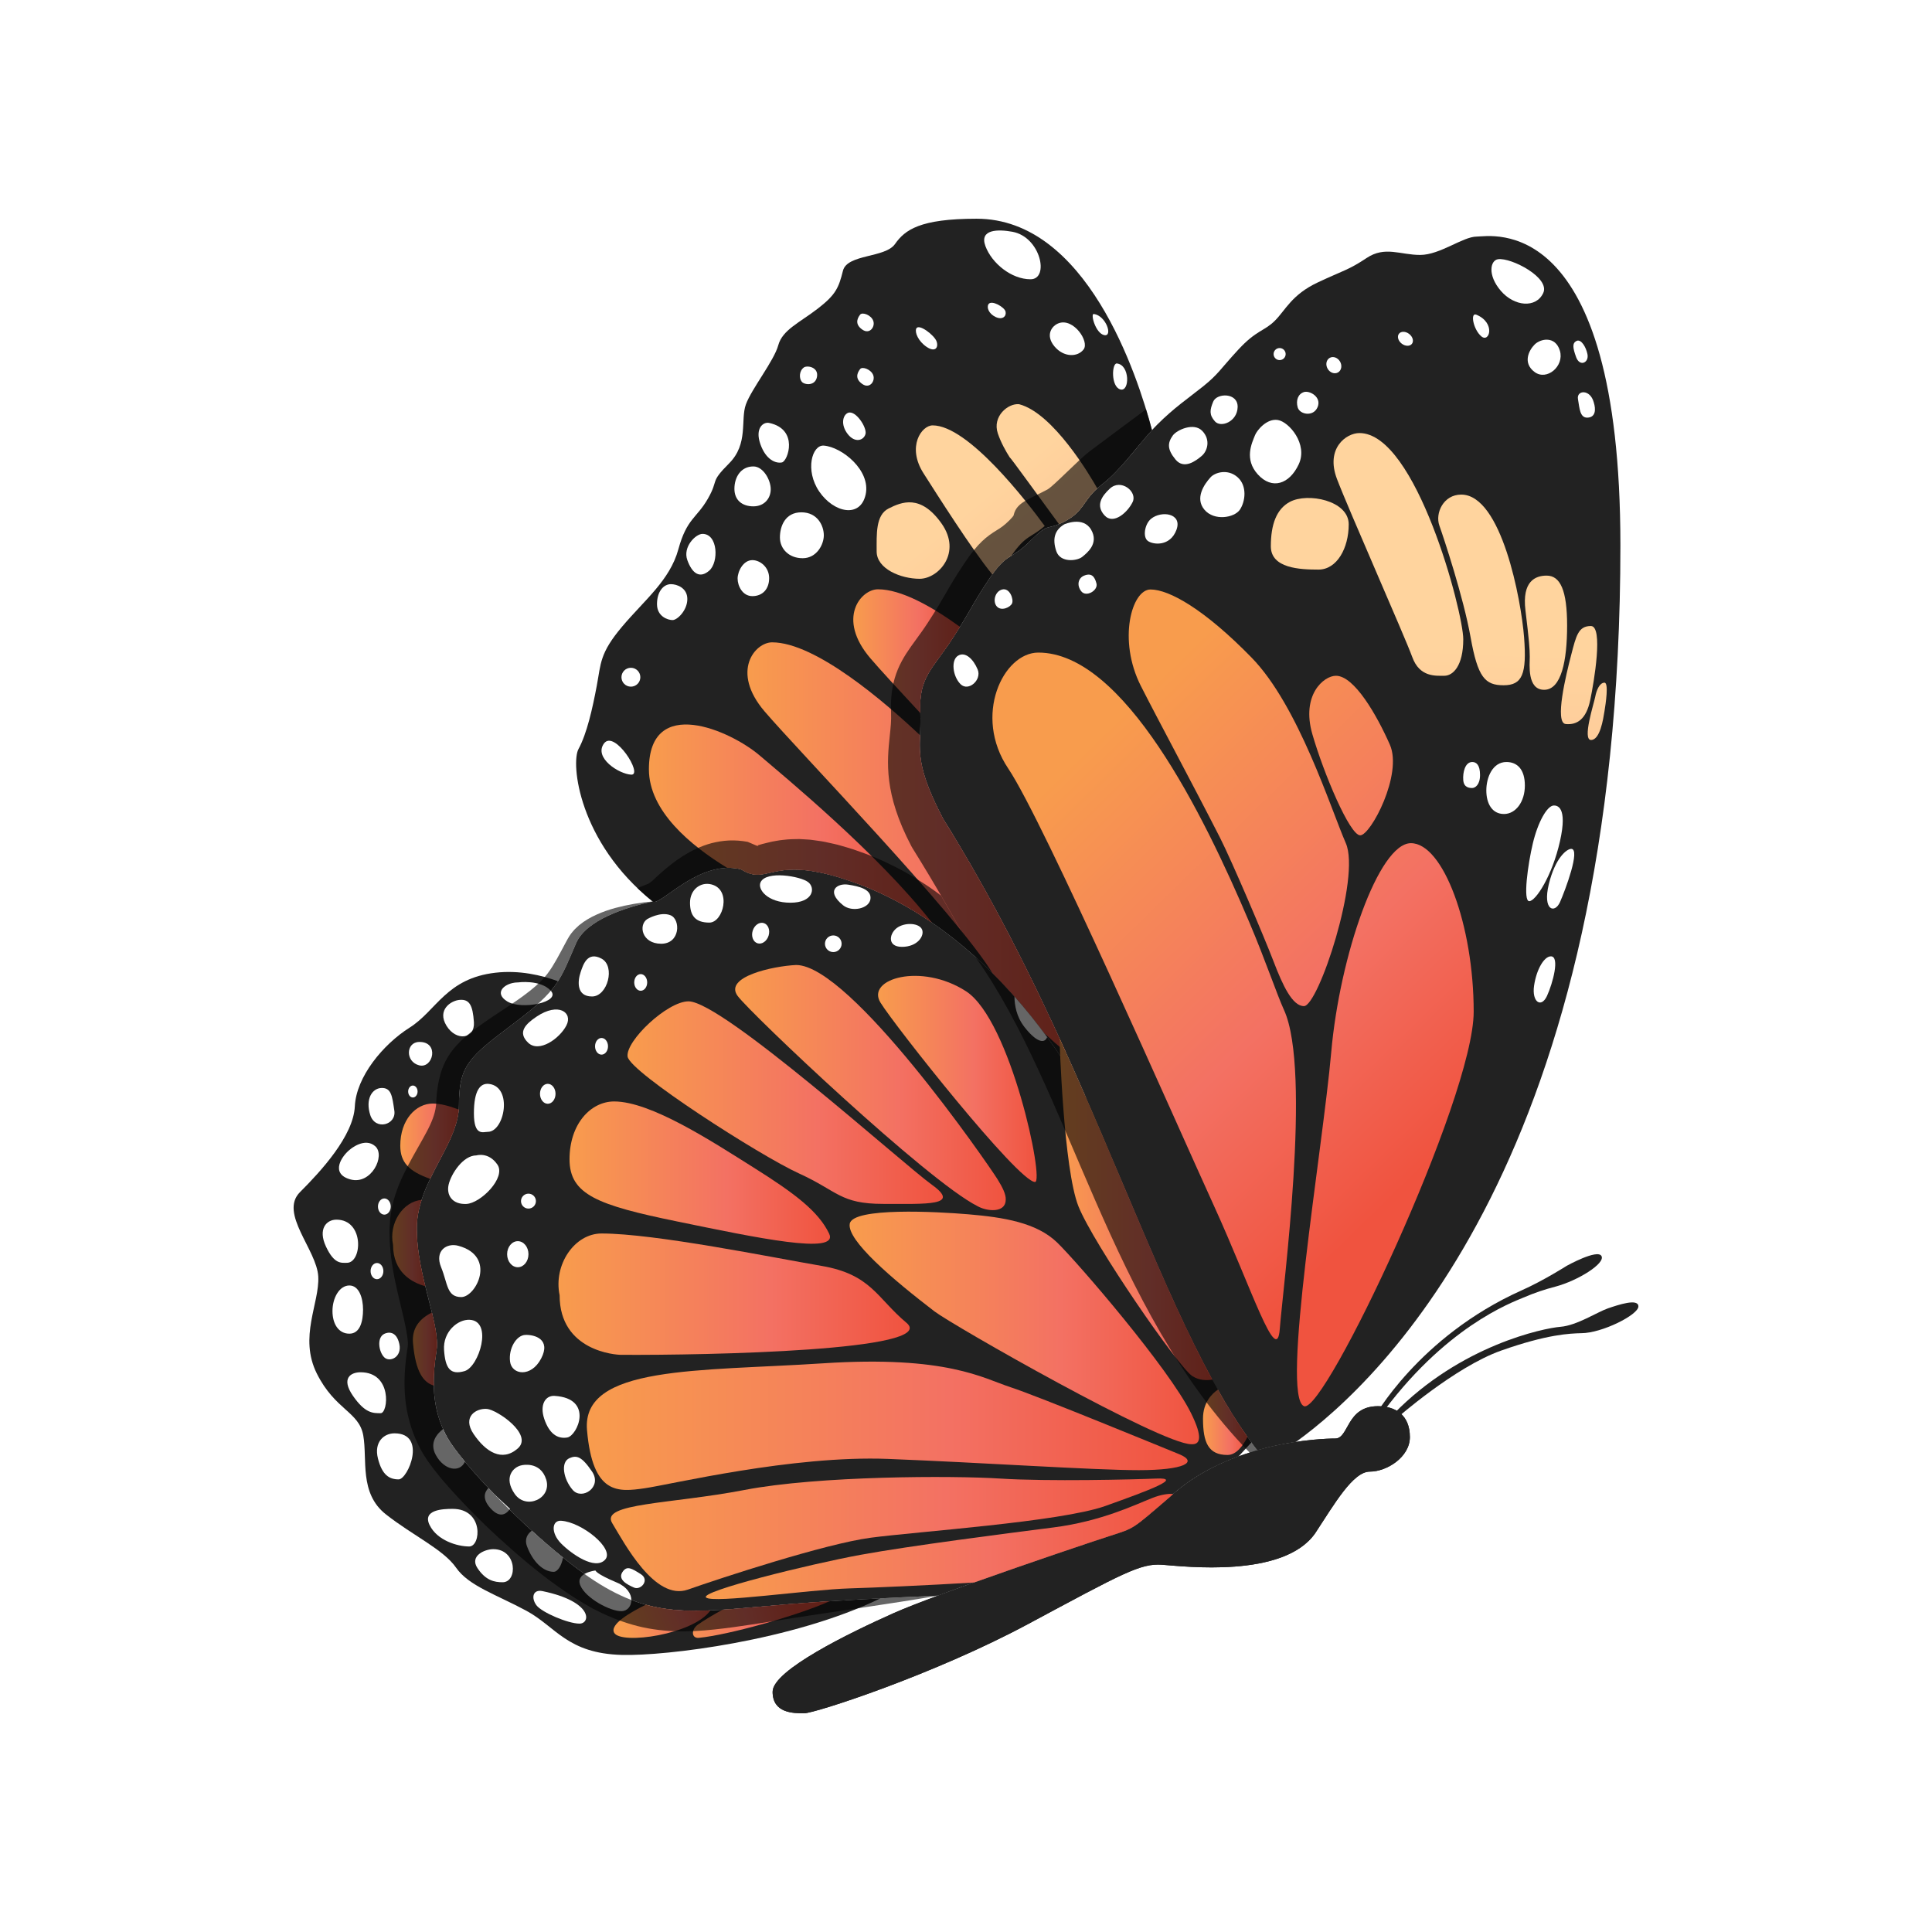 <?xml version="1.0" encoding="utf-8"?>
<!-- Generator: Adobe Illustrator 24.0.0, SVG Export Plug-In . SVG Version: 6.00 Build 0)  -->
<svg version="1.1" id="Layer_1" xmlns="http://www.w3.org/2000/svg" xmlns:xlink="http://www.w3.org/1999/xlink" x="0px" y="0px"
	 viewBox="0 0 2160 2160" style="enable-background:new 0 0 2160 2160;" xml:space="preserve">
<style type="text/css">
	.st0{fill:#FFFFFF;}
	.st1{fill:#222222;}
	.st2{fill:url(#SVGID_1_);}
	.st3{fill:url(#SVGID_2_);}
	.st4{fill:url(#SVGID_3_);}
	.st5{fill:url(#SVGID_4_);}
	.st6{fill:url(#SVGID_5_);}
	.st7{fill:url(#SVGID_6_);}
	.st8{fill:url(#SVGID_7_);}
	.st9{fill:url(#SVGID_8_);}
	.st10{fill:url(#SVGID_9_);}
	.st11{fill:url(#SVGID_10_);}
	.st12{fill:url(#SVGID_11_);}
	.st13{fill:url(#SVGID_12_);}
	.st14{fill:url(#SVGID_13_);}
	.st15{fill:url(#SVGID_14_);}
	.st16{fill:url(#SVGID_15_);}
	.st17{fill:url(#SVGID_16_);}
	.st18{fill:url(#SVGID_17_);}
	.st19{fill:url(#SVGID_18_);}
	.st20{opacity:0.6;}
	.st21{fill:url(#SVGID_19_);}
	.st22{fill:url(#SVGID_20_);}
	.st23{fill:url(#SVGID_21_);}
	.st24{fill:url(#SVGID_22_);}
	.st25{fill:url(#SVGID_23_);}
	.st26{fill:url(#SVGID_24_);}
	.st27{fill:url(#SVGID_25_);}
	.st28{fill:url(#SVGID_26_);}
	.st29{fill:url(#SVGID_27_);}
	.st30{fill:url(#SVGID_28_);}
	.st31{fill:url(#SVGID_29_);}
	.st32{fill:url(#SVGID_30_);}
	.st33{fill:url(#SVGID_31_);}
	.st34{fill:url(#SVGID_32_);}
</style>
<rect class="st0" width="2160" height="2160"/>
<g>
	<g>
		<path class="st1" d="M729.66,1007.83c7.87,6.31,51.5-47.58,98.77-36c32.33,20.45,32.8-20.26,131.2,16.4
			c98.4,36.66,187.16,121.56,253.43,236.49c-43.42-99.26-93.66-205.13-158.53-309.07c-35.89-68.36-23.93-80.33-25.64-119.63
			c-1.71-39.31,13.67-47.85,35.89-82.03c22.22-34.18,20.51-35.89,41.02-66.65c20.51-30.76,23.93-20.51,46.14-42.73
			c22.22-22.22,17.09-10.25,39.31-22.22c22.22-11.96,18.8-23.93,41.02-41.02c19.94-15.33,38.49-41.65,55.68-60.48
			c-16.35-61.97-73.26-236.36-196.12-236.36c-63.54,0-80.21,12.58-91.21,28.31c-11.01,15.73-53.47,11.01-58.19,29.88
			c-4.72,18.87-7.86,26.73-28.31,42.46c-20.44,15.73-39.32,23.59-44.03,40.89c-4.72,17.3-29.88,48.75-36.17,66.05
			c-6.29,17.3,3.15,44.03-18.87,66.05c-22.02,22.02-11.01,17.3-23.59,39.32c-12.58,22.02-23.59,22.02-33.03,56.61
			c-9.44,34.6-37.74,56.62-62.91,86.5c-25.16,29.88-23.59,40.89-28.31,66.05c-4.72,25.16-11.01,53.47-20.44,70.77
			C638.14,853.23,646.63,941.18,729.66,1007.83z"/>
		<path class="st1" d="M1540.5,1572.14c-35.49,0-32.22,36.14-47.7,36.14s-118.74,3.44-185.86,66.26
			c-42.16,36.14-37.86,33.56-67.12,43.02c-29.26,9.47-192.75,64.54-240.93,86.05c-48.19,21.51-135.09,63.67-135.09,87.77
			c0,24.09,23.23,24.09,35.28,24.09c12.05,0,144.56-43.02,250.4-99.81c105.84-56.79,125.63-67.98,149.72-66.26
			c24.09,1.72,135.95,15.49,171.23-35.28c21.51-32.7,42.16-68.84,61.09-68.84s44.74-16.23,44.74-38.6
			C1576.26,1581.77,1559.92,1572.14,1540.5,1572.14z"/>
		<path class="st1" d="M1540.5,1572.14c-35.49,0-32.22,36.14-47.7,36.14s-118.74,3.44-185.86,66.26
			c-42.16,36.14-37.86,33.56-67.12,43.02c-29.26,9.47-192.75,64.54-240.93,86.05c-48.19,21.51-135.09,63.67-135.09,87.77
			c0,24.09,23.23,24.09,35.28,24.09c12.05,0,144.56-43.02,250.4-99.81c105.84-56.79,125.63-67.98,149.72-66.26
			c24.09,1.72,135.95,15.49,171.23-35.28c21.51-32.7,42.16-68.84,61.09-68.84s44.74-16.23,44.74-38.6
			C1576.26,1581.77,1559.92,1572.14,1540.5,1572.14z"/>
		<path class="st1" d="M1535.51,1585.96c0,0,50.02-91.41,165.54-143.25c24.56-10.91,50.63-27.55,50.63-27.55
			s34.37-19.11,38.82-10.87c4.45,8.24-26.26,27.36-51.16,34.08c-12.28,3.18-23.41,6.88-36.14,12.34
			c-12.73,5.46-88.75,32.62-162.23,135.25H1535.51z"/>
		<path class="st1" d="M1797.64,1462.78c-11.46,3.9-34.67,19.16-53.06,20.61c-18.39,1.44-111.36,20.46-185.99,96.89l2.52,5.69
			c0,0,65.26-57.61,117.17-75.99c51.92-18.39,77.06-19.11,89.68-19.47c22.97,0,63.78-20.54,63.78-29.91
			C1831.74,1451.21,1809.1,1458.88,1797.64,1462.78z"/>
		<path class="st1" d="M1054.52,915.66c171.15,274.16,240.53,561.94,351.05,705.79c15.62-4.48,30.42-7.44,43.35-9.4
			c95.87-69.05,362.71-322.33,362.71-1002.31c0-375.99-145.27-345.23-160.65-345.23c-15.38,0-41.02,20.51-63.24,20.51
			c-22.22,0-39.31-10.25-59.82,3.42c-20.51,13.67-25.64,13.67-54.69,27.34c-29.05,13.67-35.89,30.76-47.85,42.73
			c-11.96,11.96-20.51,10.25-41.02,32.47c-20.51,22.22-22.22,27.34-39.31,41.02c-17.09,13.67-32.47,23.93-51.27,42.73
			c-18.8,18.8-39.31,49.56-61.53,66.65c-22.22,17.09-18.8,29.05-41.02,41.02c-22.22,11.96-17.09,0-39.31,22.22
			c-22.22,22.22-25.64,11.96-46.14,42.73s-18.8,32.47-41.02,66.65c-22.22,34.18-37.6,42.73-35.89,82.03
			C1030.6,835.33,1018.63,847.3,1054.52,915.66z"/>
		<path class="st1" d="M1048.55,1783.97c67.78-25.19,168.86-59.17,191.27-66.42c29.26-9.46,24.95-6.88,67.12-43.02
			c23.33-21.83,51.01-36.48,77.87-46.31l14.29-15.58c-65.49-89.86-119.75-272.98-186.03-387.92
			c-66.27-114.94-155.03-199.83-253.43-236.49c-98.4-36.66-98.87,4.05-131.2-16.4c-47.27-11.58-90.9,42.32-98.77,36
			c-30.4,6.68-74.25,20.59-85.57,46.62c-17.77,40.89-19.35,51.9-69.67,89.64c-50.32,37.74-61.33,47.18-61.33,91.21
			c0,44.03-47.18,84.92-47.18,138.39c0,53.47,26.73,106.94,22.02,136.82c-4.72,29.88-6.29,64.48,12.58,97.5
			c18.87,33.02,113.23,130.53,176.14,166.7c62.91,36.17,108.51,26.73,204.44,18.87C931.96,1789.43,997.86,1786.14,1048.55,1783.97z"
			/>
		<path class="st1" d="M881.09,1793.6c-95.93,7.86-141.54,17.3-204.44-18.87c-62.91-36.17-157.27-133.68-176.14-166.7
			c-18.87-33.03-17.3-67.62-12.58-97.5c4.72-29.88-22.02-83.35-22.02-136.82c0-53.47,47.18-94.36,47.18-138.39
			c0-44.03,11.01-53.47,61.33-91.21c27.46-20.59,40.39-33.23,49.37-47.1c-18.49-6.78-43.23-12.55-69.82-9.51
			c-55.04,6.29-66.05,42.46-95.93,61.33c-29.88,18.87-59.76,55.04-61.33,88.07c-1.57,33.03-37.74,72.34-61.33,95.93
			c-23.59,23.59,18.87,64.48,20.44,94.36c1.57,29.88-22.02,67.62-1.57,108.51c20.44,40.89,47.18,42.46,51.9,69.2
			c4.72,26.73-4.72,64.48,25.16,88.07c29.88,23.59,64.48,39.32,78.63,59.76c14.15,20.44,45.61,30.27,78.63,48.16
			c33.03,17.89,45.61,47.77,106.94,49.34c48.72,1.25,190.69-15.72,288.81-63.22C948.9,1788.83,912.19,1791.05,881.09,1793.6z"/>
		<linearGradient id="SVGID_1_" gradientUnits="userSpaceOnUse" x1="1161.91" y1="887.575" x2="1580.894" y2="1316.779">
			<stop  offset="0" style="stop-color:#F89C4D"/>
			<stop  offset="0.604" style="stop-color:#F37163"/>
			<stop  offset="1" style="stop-color:#F0533F"/>
		</linearGradient>
		<path class="st2" d="M1457.97,1572.14c22.99,8.9,189.63-344.34,189.63-441.05c0-96.71-34.13-188.41-70.16-188.41
			c-36.03,0-79.64,125.84-89.13,233.93C1478.83,1284.69,1431.42,1561.86,1457.97,1572.14z"/>
		<linearGradient id="SVGID_2_" gradientUnits="userSpaceOnUse" x1="1127.027" y1="921.627" x2="1546.011" y2="1350.83">
			<stop  offset="0" style="stop-color:#F89C4D"/>
			<stop  offset="0.604" style="stop-color:#F37163"/>
			<stop  offset="1" style="stop-color:#F0533F"/>
		</linearGradient>
		<path class="st3" d="M1160.87,729.59c-39.35,0-73.31,70.62-33.64,129.64c39.67,59.02,187.22,395.1,229.84,488.55
			c42.63,93.45,70.5,181.98,73.77,137.71c3.28-44.26,35.85-288.14,4.7-356.31c-8.18-17.91-20.21-54.14-38.61-97.61
			C1345.31,909.6,1256.36,729.59,1160.87,729.59z"/>
		<linearGradient id="SVGID_3_" gradientUnits="userSpaceOnUse" x1="1275.81" y1="776.387" x2="1694.793" y2="1205.59">
			<stop  offset="0" style="stop-color:#F89C4D"/>
			<stop  offset="0.604" style="stop-color:#F37163"/>
			<stop  offset="1" style="stop-color:#F0533F"/>
		</linearGradient>
		<path class="st4" d="M1286.29,659.05c-20.95,0-36.88,56.37-10.79,107.88c17.94,35.42,58.42,110.64,88.31,169.29
			c13.57,26.64,50.52,113.67,59.86,138.2c10.59,27.78,21.31,50.43,34.18,50.43c16.09,0,63.59-143.77,46.8-182.17
			c-16.8-38.4-52.82-153.61-105.35-207.46C1346.76,681.37,1307.24,659.05,1286.29,659.05z"/>
		<linearGradient id="SVGID_4_" gradientUnits="userSpaceOnUse" x1="1361.925" y1="692.322" x2="1780.909" y2="1121.525">
			<stop  offset="0" style="stop-color:#F89C4D"/>
			<stop  offset="0.604" style="stop-color:#F37163"/>
			<stop  offset="1" style="stop-color:#F0533F"/>
		</linearGradient>
		<path class="st5" d="M1493.59,755.52c-13.65,0-39.03,21.45-26.36,65.31c12.67,43.87,41.81,113.08,53.51,113.08
			c11.7,0,47.77-68.24,33.14-101.38C1539.27,799.39,1514.07,755.52,1493.59,755.52z"/>
		<path class="st0" d="M1071.07,733.09c-8.08,4.92-5.97,23.01,2.8,31.78c8.77,8.77,24.04-4.68,19.17-16.38
			C1088.17,736.79,1079.15,728.17,1071.07,733.09z"/>
		<path class="st0" d="M1120.51,659.05c-8.11,1.96-10.99,13.54-5.99,19.03c4.99,5.49,14.98,1,16.98-3.5
			C1133.49,670.09,1129,656.99,1120.51,659.05z"/>
		<path class="st0" d="M1189.92,586.19c-10.99,6.49-13.48,16.48-8.99,29.96c4.49,13.48,23.47,10.99,28.96,6.49
			c5.49-4.49,18.98-14.98,9.99-30.46C1210.89,576.7,1189.92,586.19,1189.92,586.19z"/>
		<path class="st0" d="M1240.86,546.24c-9.41,8.66-15.98,18.98-5.99,29.96c9.99,10.99,25.97-3.5,31.46-14.98
			S1253.34,534.76,1240.86,546.24z"/>
		<path class="st0" d="M1286.8,580.11c-6.95,5.79-9.49,20.27-3.5,24.66c5.99,4.39,24.97,6.41,31.96-12.33
			C1322.26,573.71,1298.28,570.54,1286.8,580.11z"/>
		<path class="st0" d="M1211.89,643.62c-6.21,2.56-8.49,10.49-3,17.48c5.49,6.99,18.98-1,16.98-8.74
			C1223.88,644.62,1220.38,640.12,1211.89,643.62z"/>
		<path class="st0" d="M1311.26,486.81c-5.98,8.32-6.49,15.48,3,26.97c9.49,11.49,22.72,1.48,29.21-4.01
			c6.49-5.49,10.24-17.96,0.75-27.95C1334.74,471.84,1315.63,480.75,1311.26,486.81z"/>
		<path class="st0" d="M1356.39,449.01c-3.76,9.11-4.71,14.69,1.93,22.11c6.64,7.42,24.99,0.39,25.38-16.01
			C1384.08,438.71,1360.44,439.2,1356.39,449.01z"/>
		<path class="st0" d="M1353.44,533.59c-7.19,7.87-17.78,23.43-6.84,36.31c10.93,12.88,33.41,8.98,39.55,0
			c6.14-8.98,8.49-26.55-2.45-36.31C1372.76,523.83,1358.45,528.1,1353.44,533.59z"/>
		<path class="st0" d="M1403.21,486.35c-3.57,8.96-12.49,26.94,3.12,44.12c15.62,17.18,35.14,11.17,45.68-11.4
			c10.54-22.57-10.93-47.56-23.43-49.51C1416.1,467.6,1405.25,481.24,1403.21,486.35z"/>
		<path class="st0" d="M1437.38,395.86c0,3.72-3.02,6.74-6.74,6.74s-6.74-3.02-6.74-6.74c0-3.72,3.02-6.74,6.74-6.74
			S1437.38,392.14,1437.38,395.86z"/>
		<path class="st0" d="M1498.19,404.25c2.59,4.48,1.58,9.91-2.25,12.12c-3.83,2.21-9.03,0.37-11.62-4.11
			c-2.59-4.48-1.58-9.91,2.25-12.12C1490.4,397.93,1495.6,399.77,1498.19,404.25z"/>
		<path class="st0" d="M1457.88,438.32c-6.59,2.06-9.28,9.23-7.03,17.18c2.25,7.95,17.57,10.93,22.26-0.39
			C1477.79,443.79,1464.12,436.37,1457.88,438.32z"/>
		<path class="st0" d="M1578.53,384.42c-2.32,2.97-7.44,2.86-11.44-0.26c-3.99-3.12-5.35-8.06-3.03-11.03
			c2.32-2.97,7.44-2.86,11.44,0.26C1579.5,376.51,1580.86,381.45,1578.53,384.42z"/>
		<path class="st0" d="M1674.88,289.8c-8.73,1.2-12.11,17.66,3.03,35.32c15.14,17.66,39.36,19.68,47.43,2.52
			C1733.41,310.49,1689.51,287.78,1674.88,289.8z"/>
		<path class="st0" d="M1650.66,351.87c-7.27-3.04-3.53,16.65,5.55,24.22C1665.29,383.66,1672.35,360.95,1650.66,351.87z"/>
		<path class="st0" d="M1715.75,385.17c-6.56,6.56-13.62,20.69,0,30.78c13.62,10.09,33.3-6.56,28.26-23.72
			C1738.96,375.08,1722.31,378.61,1715.75,385.17z"/>
		<path class="st0" d="M1762.17,399.39c4.04,11.01,14.63,6.15,12.61-3.53c-1.63-7.84-6.91-16.93-12.07-14.76
			C1757.77,383.54,1758.14,388.37,1762.17,399.39z"/>
		<path class="st0" d="M1764.19,446.23c1.79,10.13,2.02,21.19,10.85,20.69c8.83-0.5,9.33-9,6.81-17.07
			C1777.81,434.76,1762.4,436.09,1764.19,446.23z"/>
		<path class="st0" d="M1684.21,851.93c-15.35,0-22.48,17-22.48,31.81s6.58,26.32,19.74,26.32s23.35-13.71,23.35-31.81
			C1704.82,860.16,1696.27,851.93,1684.21,851.93z"/>
		<path class="st0" d="M1645.99,851.93c-8.09,0-10.73,11.77-10.05,20.29c0.68,8.52,7.07,8.77,10.05,8.77
			c2.98,0,8.71-3.26,8.71-14.53C1654.7,855.19,1650.57,851.93,1645.99,851.93z"/>
		<path class="st0" d="M1737.24,900.56c-7.51,0-17.83,18.55-23.46,42.12c-5.63,23.57-11.26,64.85-4.07,64.85
			c7.19,0,25.65-28.15,34.41-67.25C1752.88,901.18,1740.41,900.56,1737.24,900.56z"/>
		<path class="st0" d="M1756.64,949.04c-5,0-17.83,10.01-25.02,39.41c-7.19,29.4,6.57,33.47,12.51,20.02
			C1750.07,995.02,1767.27,949.04,1756.64,949.04z"/>
		<path class="st0" d="M1733.92,1069.2c-7.52,0-16.11,14.5-18.8,32.76c-2.69,18.26,7.97,25.59,14.46,11.45
			C1736.07,1099.28,1744.13,1069.2,1733.92,1069.2z"/>
		<path class="st0" d="M675.26,831.22c-11.68,15.95,16.8,34.23,30.49,34.85C719.45,866.69,686.94,815.27,675.26,831.22z"/>
		<path class="st0" d="M715.9,757.14c0,5.83-4.72,10.55-10.55,10.55c-5.83,0-10.55-4.72-10.55-10.55c0-5.83,4.72-10.55,10.55-10.55
			C711.18,746.59,715.9,751.31,715.9,757.14z"/>
		<path class="st0" d="M750.15,653.1c-8.48,0-15.62,8.47-15.62,22.3c0,13.83,12.05,17.85,17.4,17.85c5.35,0,16.51-10.92,16.51-23.53
			C768.45,657.11,756.59,653.1,750.15,653.1z"/>
		<path class="st0" d="M785.4,596.88c-7.58,0-22.31,14.53-16.95,29.35c5.35,14.82,13.83,21.07,24.54,11.7
			C803.69,628.55,802.8,596.88,785.4,596.88z"/>
		<path class="st0" d="M841.17,626.23c-10.26,0-16.51,12.59-16.51,20.62c0,8.03,5.35,19.63,16.51,19.63s18.74-7.68,18.74-20.12
			C859.91,633.91,849.65,626.23,841.17,626.23z"/>
		<path class="st0" d="M842.28,521.48c-14.05,0-21.19,12.05-21.19,24.99s8.92,19.63,21.19,19.63c12.27,0,19.41-8.92,19.41-19.18
			C861.69,536.65,853.33,521.48,842.28,521.48z"/>
		<path class="st0" d="M895.95,572.78c-18.19,0-23.99,15.62-23.99,28.11c0,12.49,9.82,23.2,25.43,23.2
			c15.62,0,23.65-15.17,23.65-25.65C921.03,587.95,914.14,572.78,895.95,572.78z"/>
		<path class="st0" d="M859.91,472.84c-6.55-1.4-16.06,5.8-9.82,23.65c6.25,17.85,17.4,21.86,24.09,20.52
			S893.37,479.98,859.91,472.84z"/>
		<path class="st0" d="M898.72,410.83c-5.53,4-5.35,12.49-2.23,16.06c3.12,3.57,15.17,4.91,16.95-5.8
			C915.23,410.38,902.37,408.19,898.72,410.83z"/>
		<path class="st0" d="M961.63,412.61c-4.07,5.23-5.35,11.43,2.68,16.87c8.03,5.44,14.28-3.25,12.05-9.83
			C974.13,413.06,964.14,409.39,961.63,412.61z"/>
		<path class="st0" d="M961.63,351.78c-4.07,5.23-5.35,11.43,2.68,16.87c8.03,5.44,14.28-3.25,12.05-9.83
			C974.13,352.23,964.14,348.56,961.63,351.78z"/>
		<path class="st0" d="M947.8,461.69c-5.73,2.71-8.03,13.38,0,23.65s17.76,7.14,19.81,0C969.66,478.2,956.28,457.67,947.8,461.69z"
			/>
		<path class="st0" d="M1024.37,367.41c-1.82,4.17,2.22,14.16,11.76,20.51c9.54,6.36,13.37,0.56,10.96-6.28
			C1044.67,374.8,1027.06,361.23,1024.37,367.41z"/>
		<path class="st0" d="M1105.16,340.06c-2.27,3.43,0.06,10.62,8.01,14.36c7.95,3.74,12.31-1.18,11.03-6.15
			C1122.92,343.3,1108.52,334.99,1105.16,340.06z"/>
		<path class="st0" d="M1131.92,259.13c-15.75-2.89-37.33-3.12-30.19,16.06c7.14,19.18,29,37.03,50.42,37.03
			C1173.56,312.23,1163.49,264.93,1131.92,259.13z"/>
		<path class="st0" d="M1183.82,361.3c-8,2.81-15.37,13.38-5.01,25.88c10.36,12.49,25.98,12.31,32.67,3.48
			C1218.18,381.83,1200.33,355.5,1183.82,361.3z"/>
		<path class="st0" d="M1222.89,351.04c-4.01-0.53,1.98,21.86,11.79,23.65C1244.5,376.47,1236.53,352.83,1222.89,351.04z"/>
		<path class="st0" d="M1248.6,406.37c-5.58-0.5-6.77,25.88,3.93,29C1263.24,438.49,1263.4,407.7,1248.6,406.37z"/>
		<path class="st0" d="M921.03,498.2c-13.17-1.02-21.3,27.59-5.11,51.35c16.2,23.75,46.04,30.23,51.9,3.24
			S941.26,499.76,921.03,498.2z"/>
		<linearGradient id="SVGID_5_" gradientUnits="userSpaceOnUse" x1="1237.916" y1="872.001" x2="1025.901" y2="615.932">
			<stop  offset="0" style="stop-color:#F9AC8D"/>
			<stop  offset="1" style="stop-color:#FFD49E"/>
		</linearGradient>
		<path class="st6" d="M993.49,568.48c-14.6,7.33-13.38,28.61-13.38,48.05c0,19.43,26.99,30.56,48.05,30.56
			c21.05,0,47.71-29.16,24.39-61.98C1029.23,552.29,1008.09,561.16,993.49,568.48z"/>
		<linearGradient id="SVGID_6_" gradientUnits="userSpaceOnUse" x1="725.495" y1="920.737" x2="1041.914" y2="920.737">
			<stop  offset="0" style="stop-color:#F89C4D"/>
			<stop  offset="0.604" style="stop-color:#F37163"/>
			<stop  offset="1" style="stop-color:#F0533F"/>
		</linearGradient>
		<path class="st7" d="M812.96,970.26c5.08-0.15,10.25,0.3,15.46,1.57c32.33,20.45,32.8-20.26,131.2,16.4
			c28.33,10.56,55.86,25.13,82.29,43.25c-60.74-77.64-164.84-163.12-192.47-186.76c-32.84-28.1-123.95-68.3-123.95,15.39
			C725.5,906.52,771.75,945.09,812.96,970.26z"/>
		<linearGradient id="SVGID_7_" gradientUnits="userSpaceOnUse" x1="835.625" y1="947.157" x2="1191.456" y2="947.157">
			<stop  offset="0" style="stop-color:#F89C4D"/>
			<stop  offset="0.604" style="stop-color:#F37163"/>
			<stop  offset="1" style="stop-color:#F0533F"/>
		</linearGradient>
		<path class="st8" d="M1109.54,1087.91c0.02,0.03,0.04,0.06,0.06,0.09c20.27,20.19,39.58,42.58,57.73,66.96
			c8.12,7.52,16.27,14.65,24.13,21.21c-38.43-84.84-82.53-173.36-136.93-260.51c-26.81-51.07-26.92-70.66-25.97-93.7
			c-38.62-36.43-116.63-103.82-165.34-103.82c-19.07,0-46.61,32.43-8.47,77.13C892.88,839.98,1068.76,1021.19,1109.54,1087.91z"/>
		<linearGradient id="SVGID_8_" gradientUnits="userSpaceOnUse" x1="1344.974" y1="1590.151" x2="1394.658" y2="1590.151">
			<stop  offset="0" style="stop-color:#F89C4D"/>
			<stop  offset="0.604" style="stop-color:#F37163"/>
			<stop  offset="1" style="stop-color:#F0533F"/>
		</linearGradient>
		<path class="st9" d="M1361.6,1553.64c-6.67,4.55-16.63,14.33-16.63,32.33c0,27.01,6.05,40.7,27.39,40.7
			c9.52,0,16.96-9.54,22.29-20.11C1383.29,1590.42,1372.33,1572.67,1361.6,1553.64z"/>
		<linearGradient id="SVGID_9_" gradientUnits="userSpaceOnUse" x1="1184.543" y1="1352.001" x2="1355.357" y2="1352.001">
			<stop  offset="0" style="stop-color:#F89C4D"/>
			<stop  offset="0.604" style="stop-color:#F37163"/>
			<stop  offset="1" style="stop-color:#F0533F"/>
		</linearGradient>
		<path class="st10" d="M1184.54,1161.04c0.04,1.46,4.42,145.97,21.24,187.82c16.91,42.06,111.8,179.99,127.45,189.77
			c7.5,4.68,15.64,4.87,22.12,3.8C1300.61,1441.83,1251.22,1306.35,1184.54,1161.04z"/>
		<linearGradient id="SVGID_10_" gradientUnits="userSpaceOnUse" x1="981.661" y1="1206.251" x2="1158.997" y2="1206.251">
			<stop  offset="0" style="stop-color:#F89C4D"/>
			<stop  offset="0.604" style="stop-color:#F37163"/>
			<stop  offset="1" style="stop-color:#F0533F"/>
		</linearGradient>
		<path class="st11" d="M1157.16,1321.47c10.76,0-27.15-180.97-77.16-213.25c-50.01-32.28-112-13.91-95.67,12.61
			C1000.65,1147.35,1138.57,1321.47,1157.16,1321.47z"/>
		<linearGradient id="SVGID_11_" gradientUnits="userSpaceOnUse" x1="821.921" y1="1215.917" x2="1124.459" y2="1215.917">
			<stop  offset="0" style="stop-color:#F89C4D"/>
			<stop  offset="0.604" style="stop-color:#F37163"/>
			<stop  offset="1" style="stop-color:#F0533F"/>
		</linearGradient>
		<path class="st12" d="M890.11,1078.88c-26.38,1.24-81.01,13.32-65.45,34.54c14.38,19.61,212.01,206.76,268.11,235.02
			c10.8,6.15,31.67,7.98,31.67-7.26c0.29-6-3.75-14.03-9.26-22.84C1103.56,1299.75,950.76,1078.88,890.11,1078.88z"/>
		<linearGradient id="SVGID_12_" gradientUnits="userSpaceOnUse" x1="701.58" y1="1232.774" x2="1054.15" y2="1232.774">
			<stop  offset="0" style="stop-color:#F89C4D"/>
			<stop  offset="0.604" style="stop-color:#F37163"/>
			<stop  offset="1" style="stop-color:#F0533F"/>
		</linearGradient>
		<path class="st13" d="M769.76,1119.51c-23.75,0-70.47,44.34-68.09,61.76c2.38,17.42,148.07,110.85,191.61,130.65
			c43.55,19.79,45.92,34.05,94.22,34.05s87.44,2.37,54.41-21.38C1008.88,1300.83,807.77,1119.51,769.76,1119.51z"/>
		<linearGradient id="SVGID_13_" gradientUnits="userSpaceOnUse" x1="636.74" y1="1310.982" x2="927.948" y2="1310.982">
			<stop  offset="0" style="stop-color:#F89C4D"/>
			<stop  offset="0.604" style="stop-color:#F37163"/>
			<stop  offset="1" style="stop-color:#F0533F"/>
		</linearGradient>
		<path class="st14" d="M686.62,1231.44c-26.13,0-49.88,25.06-49.88,64.65c0,39.59,31.67,51.31,120.35,69.52
			c88.68,18.21,181.7,37.99,169.83,13.45c-11.88-24.55-37.6-44.34-84.31-73.68S727.8,1231.44,686.62,1231.44z"/>
		<linearGradient id="SVGID_14_" gradientUnits="userSpaceOnUse" x1="624.381" y1="1446.909" x2="1017.1" y2="1446.909">
			<stop  offset="0" style="stop-color:#F89C4D"/>
			<stop  offset="0.604" style="stop-color:#F37163"/>
			<stop  offset="1" style="stop-color:#F0533F"/>
		</linearGradient>
		<path class="st15" d="M672.52,1379.06c-30.23,0-53.99,35-46.86,69.05c0,62.55,62.99,66.61,68.53,66.61
			c97.14,0.59,356.19-4.68,319.35-35.73c-33.16-27.71-39.5-54.17-94.92-63.68C863.19,1405.81,732.05,1379.06,672.52,1379.06z"/>
		<linearGradient id="SVGID_15_" gradientUnits="userSpaceOnUse" x1="949.88" y1="1484.668" x2="1340.599" y2="1484.668">
			<stop  offset="0" style="stop-color:#F89C4D"/>
			<stop  offset="0.604" style="stop-color:#F37163"/>
			<stop  offset="1" style="stop-color:#F0533F"/>
		</linearGradient>
		<path class="st16" d="M1082.73,1357.61c-35.06-2.99-129.33-8.04-132.7,10.53c-3.36,18.57,48.14,62.33,94.75,98.03
			c20.15,15.43,253.25,148.48,287.11,148.48c10.21,0.62,13.01-7.71-0.21-34.56c-24.63-50.06-126.72-168.56-149.76-190.93
			C1158.88,1366.79,1121.71,1360.93,1082.73,1357.61z"/>
		<linearGradient id="SVGID_16_" gradientUnits="userSpaceOnUse" x1="656.074" y1="1594.051" x2="1327.779" y2="1594.051">
			<stop  offset="0" style="stop-color:#F89C4D"/>
			<stop  offset="0.604" style="stop-color:#F37163"/>
			<stop  offset="1" style="stop-color:#F0533F"/>
		</linearGradient>
		<path class="st17" d="M1318.16,1625.73c-19.74-8.03-157.58-64.81-188.28-74.78c-30.7-9.97-71.24-35.81-209.91-26.73
			c-138.67,9.08-269.98,2.1-263.68,74.74c6.3,72.64,34.96,69.15,64.29,64.96c29.33-4.19,165.16-37.02,272.22-32.83
			c107.06,4.19,229.85,12.57,280.33,12.57S1340.37,1634.77,1318.16,1625.73z"/>
		<linearGradient id="SVGID_17_" gradientUnits="userSpaceOnUse" x1="682.883" y1="1715.09" x2="1303.632" y2="1715.09">
			<stop  offset="0" style="stop-color:#F89C4D"/>
			<stop  offset="0.604" style="stop-color:#F37163"/>
			<stop  offset="1" style="stop-color:#F0533F"/>
		</linearGradient>
		<path class="st18" d="M1292.24,1653.05c-23.94,1.06-120.74,3.41-173.95,0c-53.21-3.41-203.29-3.18-285.83,12.73
			s-161.67,14.55-148.03,37.06c13.64,22.51,47.75,87.32,84.59,74.36c36.84-12.96,153.22-51.16,204.18-57.98
			c50.96-6.82,212.63-17.74,262.43-35.47C1285.42,1666.01,1323.62,1651.66,1292.24,1653.05z"/>
		<linearGradient id="SVGID_18_" gradientUnits="userSpaceOnUse" x1="789.096" y1="1728.985" x2="1311.659" y2="1728.985">
			<stop  offset="0" style="stop-color:#F89C4D"/>
			<stop  offset="0.604" style="stop-color:#F37163"/>
			<stop  offset="1" style="stop-color:#F0533F"/>
		</linearGradient>
		<path class="st19" d="M1089.01,1769.27c62.13-22.17,132.56-45.81,150.8-51.71c29.26-9.47,24.95-6.88,67.12-43.02
			c1.55-1.45,3.14-2.84,4.73-4.23c-5.42-0.47-13.07,0.39-23.72,4.57c-17.89,7.03-56.42,25.92-109.63,32.74
			c-53.21,6.82-160.31,20.46-216.25,30.7c-55.94,10.23-180.77,40.93-172.59,47.75c8.19,6.82,114.78-8.87,160.4-10.23
			C976.03,1775.05,1036.7,1772.48,1089.01,1769.27z"/>
		<path class="st0" d="M1134.17,1114.09c0.07,9.63,2.2,22.53,11.07,33.99c12.68,16.38,22.45,19.65,25.44,11.41
			C1158.98,1143.5,1146.79,1128.36,1134.17,1114.09z"/>
		<path class="st0" d="M1004.12,1036.51c-9.84,5.9-13.16,22.09,4.23,22.09c17.39,0,25.38-12.22,22.56-19.27
			C1028.09,1032.28,1013.52,1030.87,1004.12,1036.51z"/>
		<path class="st0" d="M942.54,1012.07c9.97,8.07,29.39,3.81,30.65-7.05c1.26-10.86-12.79-14.1-25.01-15.98
			C935.96,987.16,922.8,996.09,942.54,1012.07z"/>
		<circle class="st0" cx="931.63" cy="1055.13" r="9.31"/>
		<path class="st0" d="M723.57,1098.37c0,5.14-3.25,9.31-7.25,9.31c-4.01,0-7.25-4.17-7.25-9.31c0-5.14,3.25-9.31,7.25-9.31
			C720.32,1089.06,723.57,1093.23,723.57,1098.37z"/>
		<path class="st0" d="M679.77,1169.78c0,5.14-3.25,9.31-7.25,9.31c-4.01,0-7.25-4.17-7.25-9.31c0-5.14,3.25-9.31,7.25-9.31
			C676.52,1160.47,679.77,1164.64,679.77,1169.78z"/>
		<path class="st0" d="M621.09,1222.88c0,6.16-3.89,11.15-8.69,11.15c-4.8,0-8.69-4.99-8.69-11.15c0-6.16,3.89-11.15,8.69-11.15
			C617.2,1211.73,621.09,1216.72,621.09,1222.88z"/>
		<path class="st0" d="M859.31,1046.04c-1.92,6.24-7.46,10.08-12.37,8.57c-4.91-1.51-7.34-7.79-5.42-14.03
			c1.92-6.24,7.46-10.08,12.37-8.57C858.79,1033.51,861.22,1039.79,859.31,1046.04z"/>
		<path class="st0" d="M850.41,986.22c-3.99,7.99,7.84,23.03,33.3,23.03c25.46,0,28.28-16.45,19.82-23.03
			C895.06,979.64,856.99,973.06,850.41,986.22z"/>
		<path class="st0" d="M795.41,988.79c-12.3-3.15-23.97,5.89-23.97,20.46s6.11,22.23,21.62,22.23
			C808.57,1031.48,818.29,994.64,795.41,988.79z"/>
		<path class="st0" d="M723.57,1027.57c-9.94,6.59-6.18,27.36,15.44,27.55c21.62,0.19,22.09-27.07,10.81-31.77
			C738.54,1018.65,723.57,1027.57,723.57,1027.57z"/>
		<path class="st0" d="M649.23,1086.64c-3.69,10.9-4.7,27.44,12.69,27.44c17.39,0,26.37-33.86,10.6-42.32
			C656.75,1063.3,652.02,1078.4,649.23,1086.64z"/>
		<path class="st0" d="M599.87,1136.63c-12.24,8.24-21.62,17.39-9.4,29.14c12.22,11.75,35.25-4.7,42.77-19.27
			C640.77,1131.93,624.31,1120.18,599.87,1136.63z"/>
		<path class="st0" d="M546.76,1211.84c-9.8-1.2-16.92,7.05-16.92,32.9c0,25.85,10.34,20.68,15.51,20.68
			C564.15,1265.43,573.55,1215.13,546.76,1211.84z"/>
		<circle class="st0" cx="590.82" cy="1342.87" r="8.34"/>
		<path class="st0" d="M532.65,1291.75c-15.04,0-28.2,20.68-31.02,32.43c-2.82,11.75,3.76,22.55,19.74,21.85
			c15.98-0.7,44.65-29.37,34.78-43.94C546.29,1287.52,532.65,1291.75,532.65,1291.75z"/>
		<ellipse class="st0" cx="578.9" cy="1402.21" rx="11.93" ry="14.57"/>
		<path class="st0" d="M512.44,1392.81c-13.15-3.57-26.79,5.64-19.27,23.97c7.52,18.33,6.11,33.37,22.56,33.37
			C532.18,1450.16,555.69,1404.56,512.44,1392.81z"/>
		<path class="st0" d="M525.13,1475.54c-13.14-0.7-30.08,13.16-28.67,33.84c1.41,20.68,7.05,28.2,23.03,23.5
			C535.47,1528.18,551.46,1476.95,525.13,1475.54z"/>
		<path class="st0" d="M587.18,1492.46c-9.86,0.45-18.8,15.06-16.92,29.86c1.88,14.8,23.5,18.09,34.78-3.54
			C616.32,1497.16,597.52,1491.99,587.18,1492.46z"/>
		<path class="st0" d="M544.41,1575.19c-11.71-0.98-28.23,8.46-14.82,28.2c13.41,19.74,31.62,31.49,49.31,15.98
			C596.58,1603.86,555.69,1576.13,544.41,1575.19z"/>
		<path class="st0" d="M620.08,1560.62c-10.32-0.66-17,9.87-11.55,25.85c5.44,15.98,14.37,22.56,25.65,20.68
			C645.47,1605.27,664.27,1563.44,620.08,1560.62z"/>
		<path class="st0" d="M583.27,1638.18c-9.72,1.88-20.53,13.73-7.84,32.01c12.69,18.28,41.83,5.17,35.25-16.01
			C604.1,1633.01,583.27,1638.18,583.27,1638.18z"/>
		<path class="st0" d="M636.74,1630.19c-10.42,4.44-6.79,23.71,3.56,35.59c10.34,11.88,33.37-3.16,21.62-20.55
			C650.17,1627.84,644.47,1626.9,636.74,1630.19z"/>
		<path class="st0" d="M627.28,1700.22c-10.42-0.63-11.61,13.63,0,25.38c11.61,11.75,37.93,30.28,49.21,18.2
			C687.77,1731.72,650.46,1701.63,627.28,1700.22z"/>
		<path class="st0" d="M696.55,1756.63c-7.08,9.2,4.85,15.04,12.37,18.33c7.52,3.29,17.86-8.46,7.52-15.04
			C706.1,1753.34,701.25,1750.52,696.55,1756.63z"/>
		<path class="st20" d="M1102.95,1081.5c8.4,8.08,16.64,16.53,24.7,25.35C1119.58,1098.04,1111.35,1089.58,1102.95,1081.5z"/>
		<path class="st20" d="M1152.87,1136.29c7.96,9.91,15.73,20.19,23.28,30.82c0,0,0,0,0,0
			C1168.6,1156.49,1160.83,1146.21,1152.87,1136.29z"/>
		<path class="st20" d="M1128.47,1107.75c8.19,8.99,16.2,18.36,24.02,28.08C1144.67,1126.1,1136.66,1116.74,1128.47,1107.75z"/>
		<path class="st20" d="M971.55,992.96c2.24,0.93,4.48,1.86,6.7,2.84c0.94,0.41,1.87,0.86,2.81,1.28c2.15,0.97,4.3,1.94,6.44,2.95
			c0.91,0.43,1.82,0.9,2.73,1.34c2.15,1.04,4.31,2.08,6.45,3.17c0.88,0.45,1.75,0.92,2.63,1.38c2.17,1.13,4.35,2.26,6.51,3.43
			c0.8,0.43,1.6,0.89,2.4,1.33c2.23,1.23,4.47,2.47,6.69,3.76c0.71,0.41,1.42,0.84,2.13,1.26c2.3,1.35,4.6,2.71,6.89,4.12
			c0.62,0.38,1.24,0.78,1.87,1.17c2.37,1.47,4.74,2.96,7.09,4.49c0.54,0.35,1.08,0.71,1.62,1.07c2.44,1.6,4.87,3.21,7.29,4.87
			c0.45,0.31,0.89,0.62,1.34,0.93c2.5,1.73,5,3.48,7.48,5.28c0.36,0.26,0.73,0.53,1.09,0.8c2.56,1.86,5.12,3.75,7.66,5.68
			c0.29,0.22,0.57,0.44,0.86,0.66c2.62,2,5.22,4.03,7.82,6.09c0.21,0.16,0.41,0.33,0.61,0.49c2.67,2.14,5.33,4.31,7.98,6.52
			c0.13,0.11,0.26,0.22,0.4,0.33c2.72,2.28,5.42,4.59,8.11,6.95c0.06,0.05,0.11,0.1,0.17,0.15c1.68,1.48,3.37,2.94,5.04,4.44
			c-12.18-22.69-24.96-45.52-38.27-68.41c-2.87-2.2-5.75-4.41-8.73-6.49c-7.66-5.5-15.77-10.43-23.82-15.48
			c-8.21-4.83-16.63-9.31-25.29-13.42l-6.47-3.14l-6.61-2.87c-4.42-1.88-8.85-3.84-13.36-5.39l-13.51-4.83
			c-4.58-1.52-9.39-2.82-14.09-4.22c-4.62-1.44-9.75-2.4-14.69-3.52c-4.86-1.21-10.22-1.89-15.46-2.6l-3.94-0.53l-4.15-0.29
			c-2.77-0.17-5.53-0.38-8.3-0.49c-5.76,0.11-11.46,0.09-17.34,0.86c-2.94,0.27-5.82,0.66-8.64,1.22l-4.25,0.77l-3.9,0.89
			c-5.45,1.24-9.2,2.34-11.64,3.06c-0.3,0.06-0.52,0.13-0.79,0.24c-0.1,0.04-0.32,0.16-0.32,0.16c0.05-0.01,0.11-0.01,0.16,0.02
			c0.13,0.01,0.16,0.23,0.33,0.25c0.18,0,0.36,0.08,0.5,0.22c0.22,0.26,0.07,0.09,0.03,0.13c-0.07,0.01-0.15,0.07-0.27,0.17
			c-0.69-0.35-1.44-0.65-2.25-0.86l-9.36-3.98c-6.96-1.31-14-1.81-20.85-1.54c-6.84,0.32-13.39,1.43-19.55,3
			c-12.3,3.28-22.79,8.65-32,14.39c-9.23,5.78-17.13,12.39-24.32,18.63c-3.58,3.1-6.9,6.34-9.81,9.01
			c-1.33,1.25-4.13,3.17-4.13,3.17c-4.23,1.62-8.45,3.28-12.63,5.03c5.3,5.07,10.94,10.08,17.02,14.96c0.17,0.13,0.37,0.2,0.57,0.28
			c0.09,0.04,0.17,0.11,0.27,0.14c5.65,1.5,22.26-14.73,44.13-26.46c0.48-0.26,0.98-0.51,1.47-0.76c3.25-1.7,6.6-3.29,10.06-4.7
			c0.41-0.17,0.84-0.32,1.25-0.48c1.23-0.48,2.46-0.94,3.71-1.37c5.95-2.06,12.13-3.5,18.47-4.03c0.56-0.05,1.12-0.11,1.69-0.14
			c5.62-0.32,11.36,0.11,17.16,1.53c32.33,20.45,32.8-20.26,131.2,16.4c3.12,1.16,6.23,2.38,9.33,3.63
			C969.82,992.22,970.68,992.6,971.55,992.96z"/>
		<path class="st0" d="M578.9,1098.37c-1.29,0-2.58,0.1-3.85,0.29c-12.24,1.8-22.5,11.82-8.08,20.86
			c15.92,9.98,60.58,1.02,48.86-11.84C604.11,1094.82,578.9,1098.37,578.9,1098.37z"/>
		<path class="st0" d="M514.05,1117.86c-10,0.74-25.71,11.26-14.85,28.96c10.86,17.7,31.92,14.88,30.64-4.02
			C528.56,1123.89,524.88,1117.05,514.05,1117.86z"/>
		<path class="st0" d="M468.63,1164.91c-14.88,0.26-15.68,22.12,0,26.14C484.32,1195.08,491.56,1164.51,468.63,1164.91z"/>
		<path class="st0" d="M466.86,1220.33c0,3.69-2.36,6.68-5.27,6.68s-5.27-2.99-5.27-6.68c0-3.69,2.36-6.68,5.27-6.68
			S466.86,1216.63,466.86,1220.33z"/>
		<path class="st0" d="M426.4,1216.39c-10.45,0.37-18.1,12.47-12.47,30.16c5.63,17.7,29.36,11.26,26.95-4.83
			C438.47,1225.64,437.66,1215.99,426.4,1216.39z"/>
		<path class="st0" d="M391.82,1284.76c-9.65,7.24-23.33,27.51,0,33.86c23.33,6.36,39.41-26.62,27.75-37.08
			C407.9,1271.09,391.82,1284.76,391.82,1284.76z"/>
		<path class="st0" d="M376.13,1363.59c-11.26,0-20.91,10.46-11.66,30.16c9.25,19.71,16.89,18.1,23.33,18.1
			C405.09,1411.85,407.5,1363.59,376.13,1363.59z"/>
		<path class="st0" d="M390.61,1437.18c-11.26,0-18.9,14.08-18.9,28.55c0,14.48,6.84,25.34,18.9,25.34
			c12.07,0,15.28-14.08,15.28-26.95C405.89,1451.26,401.47,1437.18,390.61,1437.18z"/>
		<ellipse class="st0" cx="421.48" cy="1421.1" rx="7.15" ry="9.05"/>
		<ellipse class="st0" cx="429.71" cy="1348.93" rx="7.15" ry="9.05"/>
		<path class="st0" d="M429.56,1491.29c-8.62,4.34-6.03,20.15,0,26.18s20.11,0,16.89-14.88
			C443.24,1487.71,433.84,1489.14,429.56,1491.29z"/>
		<path class="st0" d="M403.08,1534.21c-10.86,0-22.12,6.61-8.45,26.38c13.67,19.77,22.52,19.37,30.97,19.37
			C434.04,1579.96,438.87,1534.21,403.08,1534.21z"/>
		<path class="st0" d="M441.05,1602.48c-11.83,0-23.15,9.65-18.5,28.15c4.65,18.5,12.7,23.33,23.15,23.33
			C456.16,1653.96,477.68,1602.48,441.05,1602.48z"/>
		<path class="st0" d="M506.03,1686.93c-10.46,0-34.18,0.8-25.74,18.1c8.45,17.29,31.07,23.95,44.29,23.95
			C537.81,1728.99,541.02,1686.93,506.03,1686.93z"/>
		<path class="st0" d="M551.48,1731.98c-9.65,0-26.79,7.55-17.62,21.27c9.17,13.72,18.83,15.73,28.08,15.73
			C578.9,1768.98,578.37,1731.98,551.48,1731.98z"/>
		<path class="st0" d="M606.59,1778.9c-11.04-2.3-12.88,7.77-6.85,15.82c6.03,8.04,35.47,20.51,48.1,20.51
			C660.47,1815.23,663.22,1790.68,606.59,1778.9z"/>
		<path class="st0" d="M665.74,1755.84c0,0-22.92,2.55-16.89,16.76c6.03,14.21,33.38,29.09,46.25,28.69s17.7-22.28-5.63-32.05
			C666.15,1759.46,665.74,1755.84,665.74,1755.84z"/>
		<linearGradient id="SVGID_19_" gradientUnits="userSpaceOnUse" x1="753.394" y1="1829.017" x2="886.73" y2="1792.033">
			<stop  offset="0" style="stop-color:#F89C4D"/>
			<stop  offset="0.604" style="stop-color:#F37163"/>
			<stop  offset="1" style="stop-color:#F0533F"/>
		</linearGradient>
		<path class="st21" d="M881.09,1793.59c-28.31,2.32-52.22,4.77-73.51,6.15c-9.98,5.53-19.75,11.31-27.11,16.45
			c-8.05,5.62-7.59,15.78,0.99,14.93c32.52-3.2,108.08-24.08,145.94-40.86C911.22,1791.3,895.54,1792.41,881.09,1793.59z"/>
		<linearGradient id="SVGID_20_" gradientUnits="userSpaceOnUse" x1="699.44" y1="1824.107" x2="800.218" y2="1785.096">
			<stop  offset="0" style="stop-color:#F89C4D"/>
			<stop  offset="0.604" style="stop-color:#F37163"/>
			<stop  offset="1" style="stop-color:#F0533F"/>
		</linearGradient>
		<path class="st22" d="M722.01,1794.14c-16.45,8.01-40.86,21.89-35.31,31.4c7.87,13.5,88.48,1.87,107.56-25.06
			C767.56,1801.61,744.79,1800.44,722.01,1794.14z"/>
		<path class="st0" d="M594.52,1711.4c-4.64,3.45-8.48,9.04-5.25,17.59c6.45,17.07,18.05,28.33,29.74,28.33
			c4.5,0,8.8-7.02,10.45-15.84C617.84,1732.11,606.05,1721.92,594.52,1711.4z"/>
		<path class="st0" d="M546,1663.68c-4.33,4.54-7.11,11.96,2.26,22.45c11.44,12.8,18.71,5.46,21.91,0.8
			C557.79,1675.14,556.67,1674.99,546,1663.68z"/>
		<path class="st0" d="M500.51,1608.02c-1.95-3.42-3.64-6.85-5.17-10.3c-6.56,5.05-15.57,15.09-8.2,28.8
			c9.29,17.28,26.79,20.48,32.67,7.75C510.97,1623.65,504.24,1614.56,500.51,1608.02z"/>
		<linearGradient id="SVGID_21_" gradientUnits="userSpaceOnUse" x1="447.502" y1="1275.863" x2="512.849" y2="1275.863">
			<stop  offset="0" style="stop-color:#F89C4D"/>
			<stop  offset="0.604" style="stop-color:#F37163"/>
			<stop  offset="1" style="stop-color:#F0533F"/>
		</linearGradient>
		<path class="st23" d="M512.85,1240.5c-10.67-4.12-20.61-6.72-28.99-6.72c-19.04,0-36.35,18.26-36.35,47.11
			c0,18.5,9.52,28.65,33.37,37.05C493.82,1290.89,510.76,1266.13,512.85,1240.5z"/>
		<linearGradient id="SVGID_22_" gradientUnits="userSpaceOnUse" x1="438.496" y1="1389.76" x2="475.433" y2="1389.76">
			<stop  offset="0" style="stop-color:#F89C4D"/>
			<stop  offset="0.604" style="stop-color:#F37163"/>
			<stop  offset="1" style="stop-color:#F0533F"/>
		</linearGradient>
		<path class="st24" d="M465.91,1373.7c0-11.23,2.1-21.9,5.39-32.17c-20.92,1.69-36.88,26.21-31.87,50.16
			c0,30.95,21.16,42.24,36.01,46.31C470.44,1417.65,465.91,1395.69,465.91,1373.7z"/>
		<linearGradient id="SVGID_23_" gradientUnits="userSpaceOnUse" x1="461.592" y1="1508.257" x2="488.482" y2="1508.257">
			<stop  offset="0" style="stop-color:#F89C4D"/>
			<stop  offset="0.604" style="stop-color:#F37163"/>
			<stop  offset="1" style="stop-color:#F0533F"/>
		</linearGradient>
		<path class="st25" d="M487.92,1510.52c1.8-11.37-0.97-26.18-5.08-43.08c-14.54,7.33-22.49,18.05-21.09,34.18
			c2.82,32.45,11.76,44.04,23.18,47.46C484.62,1535.73,486,1522.72,487.92,1510.52z"/>
		<path class="st20" d="M881.09,1793.59c-95.93,7.86-141.54,17.3-204.44-18.87c-62.91-36.17-157.27-133.68-176.14-166.7
			c-18.87-33.03-17.3-67.62-12.58-97.5c4.72-29.88-22.02-83.35-22.02-136.82c0-53.47,47.18-94.36,47.18-138.39
			c0-44.03,11.01-53.47,61.33-91.21c50.32-37.74,51.9-48.75,69.67-89.64c11.31-26.03,55.17-39.94,85.56-46.62c0,0,0,0,0,0
			c-14.04,1.21-28.01,3.59-41.93,7.31c-6.95,1.9-13.84,4.28-20.63,7.35c-6.8,3.06-13.49,6.82-19.74,11.99
			c-1.52,1.36-3.02,2.79-4.53,4.22c-1.47,1.49-2.79,3.22-4.18,4.87c-1.37,1.68-2.45,3.69-3.63,5.59c-0.64,1.05-1,1.76-1.42,2.54
			l-1.25,2.33c-3.34,6.22-6.58,12.44-9.88,18.29c-3.33,5.86-6.6,11.32-10.27,16.1c-3.63,4.81-7.78,9.05-12.42,13.18
			c-18.68,16.73-42.92,29.89-66.78,47.49c-6,4.41-12.22,9.24-18.33,15.3c-6.07,5.97-12.33,13.54-16.84,22.64
			c-4.54,9.06-6.94,18.58-8.28,27.09c-0.78,4.4-1.08,8.33-1.49,12.46l-0.32,5.86l-0.16,2.9l-0.25,1.59
			c-0.93,8.31-4.73,18.23-10.75,29.29c-5.85,11.04-13.09,23.01-20.17,36.39c-6.99,13.39-14.07,28.46-17.89,45.96
			c-0.77,4.46-1.69,8.86-2.2,13.41l-0.51,6.92c-0.13,2.26-0.37,4.76-0.29,6.69c-0.04,8.27,0.36,16.39,1.15,24.28
			c1.52,15.8,4.6,30.75,7.85,44.94c3.22,14.13,6.86,27.8,9.2,39.85c1.2,6.07,1.99,11.5,2.29,15.87c-0.02,0.92-0.01,1.83,0.03,2.74
			c0,0.83-0.18,1.15-0.16,1.75l0,0.41l-0.21,1.4l-0.44,2.85l-0.81,5.77c-2.03,15.5-3.02,32.14-1.2,49.38
			c1.76,17.19,6.72,34.82,14.63,50.92c2.12,3.98,4.01,7.89,6.63,11.82l3.76,5.83l3.59,4.91l3.61,4.87l3.59,4.48
			c2.4,2.99,4.77,6.02,7.23,8.76c19.51,22.49,39.65,42.88,60.93,62.48c21.39,19.42,43.2,38.31,67.43,55.34
			c11.98,8.6,24.72,16.77,38.4,24.31c13.77,7.14,28.45,13.4,43.89,17.81c15.41,4.5,31.48,6.73,46.96,7.32
			c15.53,0.62,30.43-0.36,44.88-1.91c28.91-3.05,56.24-7.98,83.81-12.15c54.94-8.61,110.53-16.06,166.01-25.63
			C997.86,1786.14,931.96,1789.42,881.09,1793.59z"/>
		<linearGradient id="SVGID_24_" gradientUnits="userSpaceOnUse" x1="1371.297" y1="761.566" x2="1159.283" y2="505.497">
			<stop  offset="0" style="stop-color:#F9AC8D"/>
			<stop  offset="1" style="stop-color:#FFD49E"/>
		</linearGradient>
		<path class="st26" d="M1128.75,511.14c0.48-0.46,35.3,47.79,55.17,74.8c2.07-0.87,4.47-2.01,7.33-3.55
			c20.15-10.85,19.28-21.72,35.51-36.39c-7.99-14.14-49.24-84.23-87.41-94.1c-12.36-1.24-30.23,13.64-23.75,32.73
			C1119.03,494.76,1124.42,504.34,1128.75,511.14z"/>
		<linearGradient id="SVGID_25_" gradientUnits="userSpaceOnUse" x1="1305.74" y1="815.844" x2="1093.726" y2="559.775">
			<stop  offset="0" style="stop-color:#F9AC8D"/>
			<stop  offset="1" style="stop-color:#FFD49E"/>
		</linearGradient>
		<path class="st27" d="M1109.35,642.17c9.46-13.28,15.06-17.07,21.53-21.08c16.28-23.34,21.31-19.31,37.15-33.02
			c-20.5-27.99-85.67-112.49-125.31-112.49c-12.42,0-29.15,23.81-10.26,53.5C1047.42,552.59,1086.79,614.67,1109.35,642.17z"/>
		<linearGradient id="SVGID_26_" gradientUnits="userSpaceOnUse" x1="953.994" y1="728.05" x2="1073.203" y2="728.05">
			<stop  offset="0" style="stop-color:#F89C4D"/>
			<stop  offset="0.604" style="stop-color:#F37163"/>
			<stop  offset="1" style="stop-color:#F0533F"/>
		</linearGradient>
		<path class="st28" d="M1028.89,796.02c-1.71-39.31,13.67-47.85,35.89-82.03c3.3-5.08,6.03-9.38,8.42-13.22
			c-31.96-23.12-65.88-41.93-91.62-41.93c-19.07,0-46.61,32.43-8.47,77.13c10.32,12.09,30.75,34.21,55.82,61.31
			C1028.92,796.85,1028.91,796.45,1028.89,796.02z"/>
		<path class="st20" d="M1020.05,948.05c25.41,40.7,48.68,81.4,70.31,121.69c107.45,150.72,148.5,392.02,306.77,554.27
			c2.84-0.9,5.67-1.77,8.47-2.57c-0.01,0-0.02,0-0.03,0.01c-68.63-89.32-121.41-234.17-192.54-396.77
			c-1.66-3.79-3.35-7.61-5.03-11.42c-1.56-3.55-3.13-7.1-4.71-10.67c-1.64-3.68-3.28-7.38-4.94-11.08
			c-1.8-4.01-3.61-8.04-5.43-12.07c-1.51-3.34-3.01-6.68-4.54-10.04c-3.15-6.92-6.34-13.85-9.57-20.82
			c-1.23-2.65-2.49-5.32-3.73-7.98c-2.31-4.95-4.64-9.9-7-14.87c-1.44-3.03-2.89-6.07-4.34-9.1c-2.38-4.98-4.79-9.96-7.22-14.96
			c-1.31-2.69-2.61-5.38-3.93-8.08c-3.64-7.42-7.33-14.86-11.08-22.31c-0.87-1.72-1.76-3.46-2.64-5.18
			c-3.05-6.02-6.13-12.05-9.26-18.08c-1.35-2.62-2.72-5.23-4.09-7.85c-2.87-5.49-5.78-10.98-8.71-16.48c-1.28-2.4-2.55-4.8-3.85-7.2
			c-4.15-7.69-8.35-15.39-12.63-23.09c-0.49-0.89-1.01-1.78-1.5-2.67c-3.84-6.88-7.75-13.76-11.71-20.64
			c-1.38-2.4-2.78-4.8-4.17-7.2c-3.29-5.67-6.63-11.33-10-16.99c-1.39-2.33-2.77-4.67-4.18-7c-4.68-7.76-9.41-15.52-14.24-23.27
			c-22.43-42.73-26.17-63.42-26.24-82.53c-0.03-9.55,0.85-18.71,0.78-30.03c-0.02-2.26-0.07-4.61-0.18-7.07
			c-0.11-2.46-0.15-4.79-0.12-7.02c0.36-33.45,15.18-42.97,36.01-75.01c22.22-34.18,20.51-35.89,41.02-66.65
			c20.51-30.76,23.93-20.51,46.14-42.73c22.22-22.22,17.09-10.25,39.31-22.22c22.22-11.96,18.8-23.93,41.02-41.02
			c0.02-0.02,0.04-0.03,0.06-0.05c1.3-1,2.6-2.06,3.89-3.15c0.43-0.37,0.86-0.75,1.29-1.13c0.89-0.77,1.77-1.55,2.65-2.35
			c0.48-0.44,0.96-0.9,1.44-1.35c0.83-0.78,1.66-1.57,2.48-2.37c0.48-0.47,0.96-0.95,1.44-1.43c0.83-0.84,1.67-1.68,2.49-2.54
			c0.44-0.46,0.88-0.92,1.32-1.38c0.89-0.94,1.78-1.89,2.66-2.85c0.36-0.39,0.72-0.78,1.08-1.18c1.03-1.13,2.05-2.27,3.07-3.43
			c0.2-0.22,0.4-0.44,0.59-0.67c10.86-12.33,21.25-25.71,31.19-36.6c0,0,0-0.01,0.01-0.01c-1.74-6.59-3.93-14.44-6.62-23.22
			c0,0-54.49,40.35-63.4,47.2c-12.59,9.69-40.26,38.86-46.91,42.44c-20.27,10.92-34.31,14.24-37.58,28.11
			c-0.07,0.31-0.14,0.64-0.23,0.99c-0.34,0.54-1.49,2.19-4.38,5.07c-6.34,6.34-9.84,8.51-14.26,11.25
			c-11.24,6.95-21.03,14.06-35.96,36.46c-11.1,16.65-16.08,25.32-21.36,34.49c-4.68,8.13-9.51,16.54-19.87,32.48
			c-4.65,7.15-8.98,13.08-13.17,18.82c-15.31,20.97-29.78,40.78-27.97,82.46c0.36,8.15-0.48,16.09-1.45,25.27
			c-3.01,28.73-6.77,64.48,24.07,123.22L1020.05,948.05z"/>
	</g>
	<g>
		<linearGradient id="SVGID_27_" gradientUnits="userSpaceOnUse" x1="1437.223" y1="1235.245" x2="1459.25" y2="717.601">
			<stop  offset="0" style="stop-color:#F9AC8D"/>
			<stop  offset="1" style="stop-color:#FFD49E"/>
		</linearGradient>
		<path class="st29" d="M1442.03,561.12c-14.82,7.96-21.22,25.04-21.22,49.68c0,24.64,32.58,26.01,53.25,26.01
			s33.82-23.96,33.82-50.66C1507.88,559.46,1461.88,550.45,1442.03,561.12z"/>
		<linearGradient id="SVGID_28_" gradientUnits="userSpaceOnUse" x1="1536.924" y1="1239.487" x2="1558.951" y2="721.844">
			<stop  offset="0" style="stop-color:#F9AC8D"/>
			<stop  offset="1" style="stop-color:#FFD49E"/>
		</linearGradient>
		<path class="st30" d="M1519.88,484.16c-14.87,0-38.15,17.11-25.14,51.34c13.01,34.23,75.99,176.46,84.2,199.13
			c8.21,22.67,26.22,20.89,35.81,20.89c9.58,0,21.2-10.74,21.2-40.86C1635.95,684.55,1583.35,484.16,1519.88,484.16z"/>
		<linearGradient id="SVGID_29_" gradientUnits="userSpaceOnUse" x1="1631.424" y1="1243.51" x2="1653.451" y2="725.865">
			<stop  offset="0" style="stop-color:#F9AC8D"/>
			<stop  offset="1" style="stop-color:#FFD49E"/>
		</linearGradient>
		<path class="st31" d="M1633.69,552.96c-20.07,0-29.3,20.88-24.49,34.53c4.82,13.65,26.9,79.89,34.92,124.85
			c8.03,44.96,16.06,53.79,36.93,53.79c20.87,0,26.09-12.44,22.88-53.79S1678.8,552.96,1633.69,552.96z"/>
		<linearGradient id="SVGID_30_" gradientUnits="userSpaceOnUse" x1="1704.69" y1="1246.627" x2="1726.717" y2="728.983">
			<stop  offset="0" style="stop-color:#F9AC8D"/>
			<stop  offset="1" style="stop-color:#FFD49E"/>
		</linearGradient>
		<path class="st32" d="M1729.16,643.54c-12.44,0-27.7,6.02-23.68,38.94c4.01,32.92,4.82,43.35,4.82,51.79s-3.21,36.93,16.06,36.93
			c19.27,0,25.69-32.52,25.69-71.86S1744.41,643.54,1729.16,643.54z"/>
		<linearGradient id="SVGID_31_" gradientUnits="userSpaceOnUse" x1="1744.583" y1="1248.324" x2="1766.61" y2="730.681">
			<stop  offset="0" style="stop-color:#F9AC8D"/>
			<stop  offset="1" style="stop-color:#FFD49E"/>
		</linearGradient>
		<path class="st33" d="M1778.63,699.89c-14.05,0-16.46,10.84-22.08,32.52c-5.62,21.68-18.87,75.87-6.02,77.08
			s22.88-5.62,27.3-26.49C1782.24,762.11,1792.68,699.89,1778.63,699.89z"/>
		<linearGradient id="SVGID_32_" gradientUnits="userSpaceOnUse" x1="1766.426" y1="1249.254" x2="1788.453" y2="731.609">
			<stop  offset="0" style="stop-color:#F9AC8D"/>
			<stop  offset="1" style="stop-color:#FFD49E"/>
		</linearGradient>
		<path class="st34" d="M1793.82,763.25c-5.4,0-8.91,8.21-10.32,15.72c-1.41,7.51-14.78,48.33-4.69,48.33
			c10.09,0,13.61-23.46,15.01-32.02C1795.23,786.71,1798.75,763.25,1793.82,763.25z"/>
	</g>
</g>
</svg>
